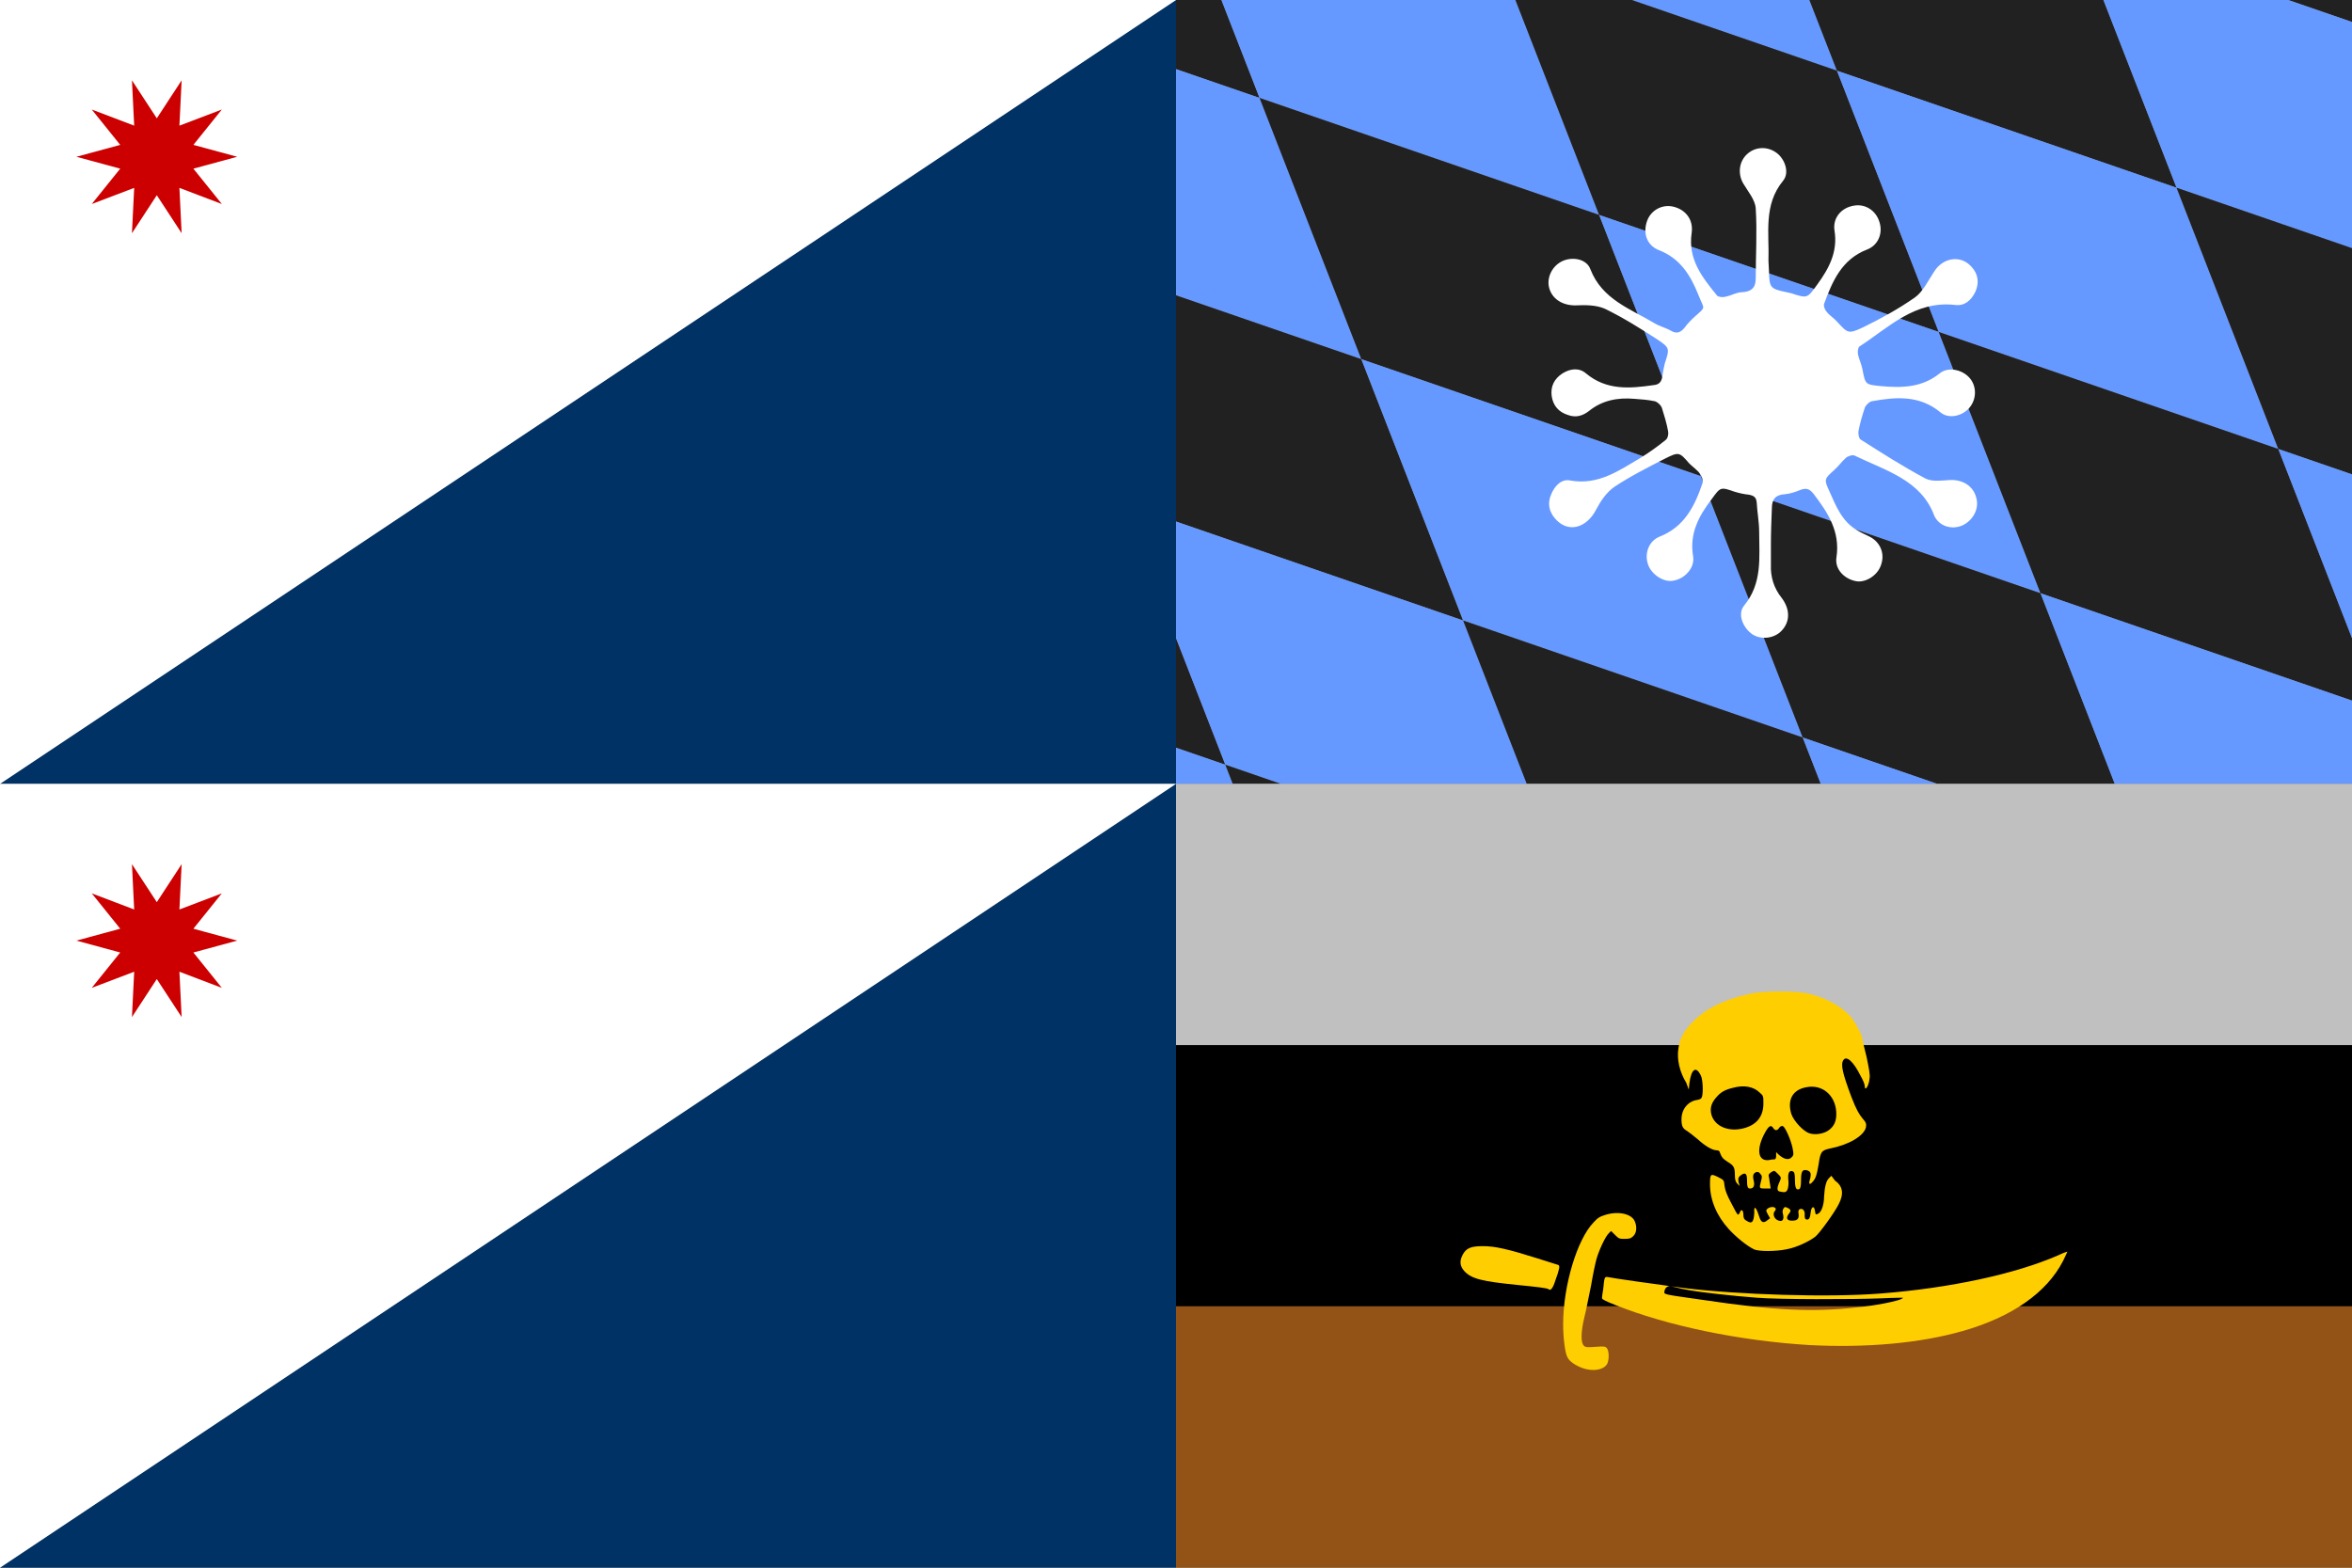 <svg id="total-flag" viewBox="0 0 300 200" preserveAspectRatio="xMidYMid meet"><rect x="0" y="0" width="300" height="200" fill="#808080" stroke="none"/><g transform="translate(0, 0)"><svg xmlns="http://www.w3.org/2000/svg" xmlns:ev="http://www.w3.org/2001/xml-events" xmlns:xlink="http://www.w3.org/1999/xlink" baseProfile="full" height="100" version="1.1" width="150" viewBox="0 0 150 100" preserveAspectRatio="xMidYMid meet"><defs><clipPath id="mask0"><rect height="100" width="150" x="0" y="0"></rect></clipPath></defs><g clip-path="url(#mask0)"><path d="M0,100 L150,0 L150,100 z" fill="#003265" stroke="none"></path><path d="M0,100 L150,0 L0,0 z" fill="#ffffff" stroke="none"></path></g><path d="M 30.255 20.0 L 24.666 21.516 L 28.296 26.028 L 22.884 23.969 L 23.169 29.753 L 20.0 24.906 L 16.831 29.753 L 17.116 23.969 L 11.704 26.028 L 15.334 21.516 L 9.745 20.0 L 15.334 18.484 L 11.704 13.972 L 17.116 16.031 L 16.831 10.247 L 20.0 15.094 L 23.169 10.247 L 22.884 16.031 L 28.296 13.972 L 24.666 18.484 z" fill="#cc0000" stroke="none"></path></svg></g><g transform="translate(0, 100)"><svg xmlns="http://www.w3.org/2000/svg" xmlns:ev="http://www.w3.org/2001/xml-events" xmlns:xlink="http://www.w3.org/1999/xlink" baseProfile="full" height="100" version="1.1" width="150" viewBox="0 0 150 100" preserveAspectRatio="xMidYMid meet"><defs><clipPath id="mask0"><rect height="100" width="150" x="0" y="0"></rect></clipPath></defs><g clip-path="url(#mask0)"><path d="M0,100 L150,0 L150,100 z" fill="#003265" stroke="none"></path><path d="M0,100 L150,0 L0,0 z" fill="#ffffff" stroke="none"></path></g><path d="M 30.255 20.0 L 24.666 21.516 L 28.296 26.028 L 22.884 23.969 L 23.169 29.753 L 20.0 24.906 L 16.831 29.753 L 17.116 23.969 L 11.704 26.028 L 15.334 21.516 L 9.745 20.0 L 15.334 18.484 L 11.704 13.972 L 17.116 16.031 L 16.831 10.247 L 20.0 15.094 L 23.169 10.247 L 22.884 16.031 L 28.296 13.972 L 24.666 18.484 z" fill="#cc0000" stroke="none"></path></svg></g><g transform="translate(150, 0)"><svg xmlns="http://www.w3.org/2000/svg" xmlns:ev="http://www.w3.org/2001/xml-events" xmlns:xlink="http://www.w3.org/1999/xlink" baseProfile="full" height="100" version="1.1" width="150" viewBox="0 0 150 100" preserveAspectRatio="xMidYMid meet"><defs><clipPath id="mask0"><rect height="100" width="150" x="0" y="0"></rect></clipPath></defs><g clip-path="url(#mask0)"><rect fill="#6699ff" height="33.333" stroke="none" transform="translate(-600 -400) skewX(21.28) skewY(21.709)" width="37.5" x="0.0" y="0.0"></rect><rect fill="#212121" height="33.333" stroke="none" transform="translate(-600 -400) skewX(21.28) skewY(21.709)" width="37.5" x="0.0" y="33.333"></rect><rect fill="#6699ff" height="33.333" stroke="none" transform="translate(-600 -400) skewX(21.28) skewY(21.709)" width="37.5" x="0.0" y="66.667"></rect><rect fill="#212121" height="33.333" stroke="none" transform="translate(-600 -400) skewX(21.28) skewY(21.709)" width="37.5" x="0.0" y="100.0"></rect><rect fill="#6699ff" height="33.333" stroke="none" transform="translate(-600 -400) skewX(21.28) skewY(21.709)" width="37.5" x="0.0" y="133.333"></rect><rect fill="#212121" height="33.333" stroke="none" transform="translate(-600 -400) skewX(21.28) skewY(21.709)" width="37.5" x="0.0" y="166.667"></rect><rect fill="#6699ff" height="33.333" stroke="none" transform="translate(-600 -400) skewX(21.28) skewY(21.709)" width="37.5" x="0.0" y="200.0"></rect><rect fill="#212121" height="33.333" stroke="none" transform="translate(-600 -400) skewX(21.28) skewY(21.709)" width="37.5" x="0.0" y="233.333"></rect><rect fill="#6699ff" height="33.333" stroke="none" transform="translate(-600 -400) skewX(21.28) skewY(21.709)" width="37.5" x="0.0" y="266.667"></rect><rect fill="#212121" height="33.333" stroke="none" transform="translate(-600 -400) skewX(21.28) skewY(21.709)" width="37.5" x="0.0" y="300.0"></rect><rect fill="#6699ff" height="33.333" stroke="none" transform="translate(-600 -400) skewX(21.28) skewY(21.709)" width="37.5" x="0.0" y="333.333"></rect><rect fill="#212121" height="33.333" stroke="none" transform="translate(-600 -400) skewX(21.28) skewY(21.709)" width="37.5" x="0.0" y="366.667"></rect><rect fill="#6699ff" height="33.333" stroke="none" transform="translate(-600 -400) skewX(21.28) skewY(21.709)" width="37.5" x="0.0" y="400.0"></rect><rect fill="#212121" height="33.333" stroke="none" transform="translate(-600 -400) skewX(21.28) skewY(21.709)" width="37.5" x="0.0" y="433.333"></rect><rect fill="#6699ff" height="33.333" stroke="none" transform="translate(-600 -400) skewX(21.28) skewY(21.709)" width="37.5" x="0.0" y="466.667"></rect><rect fill="#212121" height="33.333" stroke="none" transform="translate(-600 -400) skewX(21.28) skewY(21.709)" width="37.5" x="37.5" y="0.0"></rect><rect fill="#6699ff" height="33.333" stroke="none" transform="translate(-600 -400) skewX(21.28) skewY(21.709)" width="37.5" x="37.5" y="33.333"></rect><rect fill="#212121" height="33.333" stroke="none" transform="translate(-600 -400) skewX(21.28) skewY(21.709)" width="37.5" x="37.5" y="66.667"></rect><rect fill="#6699ff" height="33.333" stroke="none" transform="translate(-600 -400) skewX(21.28) skewY(21.709)" width="37.5" x="37.5" y="100.0"></rect><rect fill="#212121" height="33.333" stroke="none" transform="translate(-600 -400) skewX(21.28) skewY(21.709)" width="37.5" x="37.5" y="133.333"></rect><rect fill="#6699ff" height="33.333" stroke="none" transform="translate(-600 -400) skewX(21.28) skewY(21.709)" width="37.5" x="37.5" y="166.667"></rect><rect fill="#212121" height="33.333" stroke="none" transform="translate(-600 -400) skewX(21.28) skewY(21.709)" width="37.5" x="37.5" y="200.0"></rect><rect fill="#6699ff" height="33.333" stroke="none" transform="translate(-600 -400) skewX(21.28) skewY(21.709)" width="37.5" x="37.5" y="233.333"></rect><rect fill="#212121" height="33.333" stroke="none" transform="translate(-600 -400) skewX(21.28) skewY(21.709)" width="37.5" x="37.5" y="266.667"></rect><rect fill="#6699ff" height="33.333" stroke="none" transform="translate(-600 -400) skewX(21.28) skewY(21.709)" width="37.5" x="37.5" y="300.0"></rect><rect fill="#212121" height="33.333" stroke="none" transform="translate(-600 -400) skewX(21.28) skewY(21.709)" width="37.5" x="37.5" y="333.333"></rect><rect fill="#6699ff" height="33.333" stroke="none" transform="translate(-600 -400) skewX(21.28) skewY(21.709)" width="37.5" x="37.5" y="366.667"></rect><rect fill="#212121" height="33.333" stroke="none" transform="translate(-600 -400) skewX(21.28) skewY(21.709)" width="37.5" x="37.5" y="400.0"></rect><rect fill="#6699ff" height="33.333" stroke="none" transform="translate(-600 -400) skewX(21.28) skewY(21.709)" width="37.5" x="37.5" y="433.333"></rect><rect fill="#212121" height="33.333" stroke="none" transform="translate(-600 -400) skewX(21.28) skewY(21.709)" width="37.5" x="37.5" y="466.667"></rect><rect fill="#6699ff" height="33.333" stroke="none" transform="translate(-600 -400) skewX(21.28) skewY(21.709)" width="37.5" x="75.0" y="0.0"></rect><rect fill="#212121" height="33.333" stroke="none" transform="translate(-600 -400) skewX(21.28) skewY(21.709)" width="37.5" x="75.0" y="33.333"></rect><rect fill="#6699ff" height="33.333" stroke="none" transform="translate(-600 -400) skewX(21.28) skewY(21.709)" width="37.5" x="75.0" y="66.667"></rect><rect fill="#212121" height="33.333" stroke="none" transform="translate(-600 -400) skewX(21.28) skewY(21.709)" width="37.5" x="75.0" y="100.0"></rect><rect fill="#6699ff" height="33.333" stroke="none" transform="translate(-600 -400) skewX(21.28) skewY(21.709)" width="37.5" x="75.0" y="133.333"></rect><rect fill="#212121" height="33.333" stroke="none" transform="translate(-600 -400) skewX(21.28) skewY(21.709)" width="37.5" x="75.0" y="166.667"></rect><rect fill="#6699ff" height="33.333" stroke="none" transform="translate(-600 -400) skewX(21.28) skewY(21.709)" width="37.5" x="75.0" y="200.0"></rect><rect fill="#212121" height="33.333" stroke="none" transform="translate(-600 -400) skewX(21.28) skewY(21.709)" width="37.5" x="75.0" y="233.333"></rect><rect fill="#6699ff" height="33.333" stroke="none" transform="translate(-600 -400) skewX(21.28) skewY(21.709)" width="37.5" x="75.0" y="266.667"></rect><rect fill="#212121" height="33.333" stroke="none" transform="translate(-600 -400) skewX(21.28) skewY(21.709)" width="37.5" x="75.0" y="300.0"></rect><rect fill="#6699ff" height="33.333" stroke="none" transform="translate(-600 -400) skewX(21.28) skewY(21.709)" width="37.5" x="75.0" y="333.333"></rect><rect fill="#212121" height="33.333" stroke="none" transform="translate(-600 -400) skewX(21.28) skewY(21.709)" width="37.5" x="75.0" y="366.667"></rect><rect fill="#6699ff" height="33.333" stroke="none" transform="translate(-600 -400) skewX(21.28) skewY(21.709)" width="37.5" x="75.0" y="400.0"></rect><rect fill="#212121" height="33.333" stroke="none" transform="translate(-600 -400) skewX(21.28) skewY(21.709)" width="37.5" x="75.0" y="433.333"></rect><rect fill="#6699ff" height="33.333" stroke="none" transform="translate(-600 -400) skewX(21.28) skewY(21.709)" width="37.5" x="75.0" y="466.667"></rect><rect fill="#212121" height="33.333" stroke="none" transform="translate(-600 -400) skewX(21.28) skewY(21.709)" width="37.5" x="112.5" y="0.0"></rect><rect fill="#6699ff" height="33.333" stroke="none" transform="translate(-600 -400) skewX(21.28) skewY(21.709)" width="37.5" x="112.5" y="33.333"></rect><rect fill="#212121" height="33.333" stroke="none" transform="translate(-600 -400) skewX(21.28) skewY(21.709)" width="37.5" x="112.5" y="66.667"></rect><rect fill="#6699ff" height="33.333" stroke="none" transform="translate(-600 -400) skewX(21.28) skewY(21.709)" width="37.5" x="112.5" y="100.0"></rect><rect fill="#212121" height="33.333" stroke="none" transform="translate(-600 -400) skewX(21.28) skewY(21.709)" width="37.5" x="112.5" y="133.333"></rect><rect fill="#6699ff" height="33.333" stroke="none" transform="translate(-600 -400) skewX(21.28) skewY(21.709)" width="37.5" x="112.5" y="166.667"></rect><rect fill="#212121" height="33.333" stroke="none" transform="translate(-600 -400) skewX(21.28) skewY(21.709)" width="37.5" x="112.5" y="200.0"></rect><rect fill="#6699ff" height="33.333" stroke="none" transform="translate(-600 -400) skewX(21.28) skewY(21.709)" width="37.5" x="112.5" y="233.333"></rect><rect fill="#212121" height="33.333" stroke="none" transform="translate(-600 -400) skewX(21.28) skewY(21.709)" width="37.5" x="112.5" y="266.667"></rect><rect fill="#6699ff" height="33.333" stroke="none" transform="translate(-600 -400) skewX(21.28) skewY(21.709)" width="37.5" x="112.5" y="300.0"></rect><rect fill="#212121" height="33.333" stroke="none" transform="translate(-600 -400) skewX(21.28) skewY(21.709)" width="37.5" x="112.5" y="333.333"></rect><rect fill="#6699ff" height="33.333" stroke="none" transform="translate(-600 -400) skewX(21.28) skewY(21.709)" width="37.5" x="112.5" y="366.667"></rect><rect fill="#212121" height="33.333" stroke="none" transform="translate(-600 -400) skewX(21.28) skewY(21.709)" width="37.5" x="112.5" y="400.0"></rect><rect fill="#6699ff" height="33.333" stroke="none" transform="translate(-600 -400) skewX(21.28) skewY(21.709)" width="37.5" x="112.5" y="433.333"></rect><rect fill="#212121" height="33.333" stroke="none" transform="translate(-600 -400) skewX(21.28) skewY(21.709)" width="37.5" x="112.5" y="466.667"></rect><rect fill="#6699ff" height="33.333" stroke="none" transform="translate(-600 -400) skewX(21.28) skewY(21.709)" width="37.5" x="150.0" y="0.0"></rect><rect fill="#212121" height="33.333" stroke="none" transform="translate(-600 -400) skewX(21.28) skewY(21.709)" width="37.5" x="150.0" y="33.333"></rect><rect fill="#6699ff" height="33.333" stroke="none" transform="translate(-600 -400) skewX(21.28) skewY(21.709)" width="37.5" x="150.0" y="66.667"></rect><rect fill="#212121" height="33.333" stroke="none" transform="translate(-600 -400) skewX(21.28) skewY(21.709)" width="37.5" x="150.0" y="100.0"></rect><rect fill="#6699ff" height="33.333" stroke="none" transform="translate(-600 -400) skewX(21.28) skewY(21.709)" width="37.5" x="150.0" y="133.333"></rect><rect fill="#212121" height="33.333" stroke="none" transform="translate(-600 -400) skewX(21.28) skewY(21.709)" width="37.5" x="150.0" y="166.667"></rect><rect fill="#6699ff" height="33.333" stroke="none" transform="translate(-600 -400) skewX(21.28) skewY(21.709)" width="37.5" x="150.0" y="200.0"></rect><rect fill="#212121" height="33.333" stroke="none" transform="translate(-600 -400) skewX(21.28) skewY(21.709)" width="37.5" x="150.0" y="233.333"></rect><rect fill="#6699ff" height="33.333" stroke="none" transform="translate(-600 -400) skewX(21.28) skewY(21.709)" width="37.5" x="150.0" y="266.667"></rect><rect fill="#212121" height="33.333" stroke="none" transform="translate(-600 -400) skewX(21.28) skewY(21.709)" width="37.5" x="150.0" y="300.0"></rect><rect fill="#6699ff" height="33.333" stroke="none" transform="translate(-600 -400) skewX(21.28) skewY(21.709)" width="37.5" x="150.0" y="333.333"></rect><rect fill="#212121" height="33.333" stroke="none" transform="translate(-600 -400) skewX(21.28) skewY(21.709)" width="37.5" x="150.0" y="366.667"></rect><rect fill="#6699ff" height="33.333" stroke="none" transform="translate(-600 -400) skewX(21.28) skewY(21.709)" width="37.5" x="150.0" y="400.0"></rect><rect fill="#212121" height="33.333" stroke="none" transform="translate(-600 -400) skewX(21.28) skewY(21.709)" width="37.5" x="150.0" y="433.333"></rect><rect fill="#6699ff" height="33.333" stroke="none" transform="translate(-600 -400) skewX(21.28) skewY(21.709)" width="37.5" x="150.0" y="466.667"></rect><rect fill="#212121" height="33.333" stroke="none" transform="translate(-600 -400) skewX(21.28) skewY(21.709)" width="37.5" x="187.5" y="0.0"></rect><rect fill="#6699ff" height="33.333" stroke="none" transform="translate(-600 -400) skewX(21.28) skewY(21.709)" width="37.5" x="187.5" y="33.333"></rect><rect fill="#212121" height="33.333" stroke="none" transform="translate(-600 -400) skewX(21.28) skewY(21.709)" width="37.5" x="187.5" y="66.667"></rect><rect fill="#6699ff" height="33.333" stroke="none" transform="translate(-600 -400) skewX(21.28) skewY(21.709)" width="37.5" x="187.5" y="100.0"></rect><rect fill="#212121" height="33.333" stroke="none" transform="translate(-600 -400) skewX(21.28) skewY(21.709)" width="37.5" x="187.5" y="133.333"></rect><rect fill="#6699ff" height="33.333" stroke="none" transform="translate(-600 -400) skewX(21.28) skewY(21.709)" width="37.5" x="187.5" y="166.667"></rect><rect fill="#212121" height="33.333" stroke="none" transform="translate(-600 -400) skewX(21.28) skewY(21.709)" width="37.5" x="187.5" y="200.0"></rect><rect fill="#6699ff" height="33.333" stroke="none" transform="translate(-600 -400) skewX(21.28) skewY(21.709)" width="37.5" x="187.5" y="233.333"></rect><rect fill="#212121" height="33.333" stroke="none" transform="translate(-600 -400) skewX(21.28) skewY(21.709)" width="37.5" x="187.5" y="266.667"></rect><rect fill="#6699ff" height="33.333" stroke="none" transform="translate(-600 -400) skewX(21.28) skewY(21.709)" width="37.5" x="187.5" y="300.0"></rect><rect fill="#212121" height="33.333" stroke="none" transform="translate(-600 -400) skewX(21.28) skewY(21.709)" width="37.5" x="187.5" y="333.333"></rect><rect fill="#6699ff" height="33.333" stroke="none" transform="translate(-600 -400) skewX(21.28) skewY(21.709)" width="37.5" x="187.5" y="366.667"></rect><rect fill="#212121" height="33.333" stroke="none" transform="translate(-600 -400) skewX(21.28) skewY(21.709)" width="37.5" x="187.5" y="400.0"></rect><rect fill="#6699ff" height="33.333" stroke="none" transform="translate(-600 -400) skewX(21.28) skewY(21.709)" width="37.5" x="187.5" y="433.333"></rect><rect fill="#212121" height="33.333" stroke="none" transform="translate(-600 -400) skewX(21.28) skewY(21.709)" width="37.5" x="187.5" y="466.667"></rect><rect fill="#6699ff" height="33.333" stroke="none" transform="translate(-600 -400) skewX(21.28) skewY(21.709)" width="37.5" x="225.0" y="0.0"></rect><rect fill="#212121" height="33.333" stroke="none" transform="translate(-600 -400) skewX(21.28) skewY(21.709)" width="37.5" x="225.0" y="33.333"></rect><rect fill="#6699ff" height="33.333" stroke="none" transform="translate(-600 -400) skewX(21.28) skewY(21.709)" width="37.5" x="225.0" y="66.667"></rect><rect fill="#212121" height="33.333" stroke="none" transform="translate(-600 -400) skewX(21.28) skewY(21.709)" width="37.5" x="225.0" y="100.0"></rect><rect fill="#6699ff" height="33.333" stroke="none" transform="translate(-600 -400) skewX(21.28) skewY(21.709)" width="37.5" x="225.0" y="133.333"></rect><rect fill="#212121" height="33.333" stroke="none" transform="translate(-600 -400) skewX(21.28) skewY(21.709)" width="37.5" x="225.0" y="166.667"></rect><rect fill="#6699ff" height="33.333" stroke="none" transform="translate(-600 -400) skewX(21.28) skewY(21.709)" width="37.5" x="225.0" y="200.0"></rect><rect fill="#212121" height="33.333" stroke="none" transform="translate(-600 -400) skewX(21.28) skewY(21.709)" width="37.5" x="225.0" y="233.333"></rect><rect fill="#6699ff" height="33.333" stroke="none" transform="translate(-600 -400) skewX(21.28) skewY(21.709)" width="37.5" x="225.0" y="266.667"></rect><rect fill="#212121" height="33.333" stroke="none" transform="translate(-600 -400) skewX(21.28) skewY(21.709)" width="37.5" x="225.0" y="300.0"></rect><rect fill="#6699ff" height="33.333" stroke="none" transform="translate(-600 -400) skewX(21.28) skewY(21.709)" width="37.5" x="225.0" y="333.333"></rect><rect fill="#212121" height="33.333" stroke="none" transform="translate(-600 -400) skewX(21.28) skewY(21.709)" width="37.5" x="225.0" y="366.667"></rect><rect fill="#6699ff" height="33.333" stroke="none" transform="translate(-600 -400) skewX(21.28) skewY(21.709)" width="37.5" x="225.0" y="400.0"></rect><rect fill="#212121" height="33.333" stroke="none" transform="translate(-600 -400) skewX(21.28) skewY(21.709)" width="37.5" x="225.0" y="433.333"></rect><rect fill="#6699ff" height="33.333" stroke="none" transform="translate(-600 -400) skewX(21.28) skewY(21.709)" width="37.5" x="225.0" y="466.667"></rect><rect fill="#212121" height="33.333" stroke="none" transform="translate(-600 -400) skewX(21.28) skewY(21.709)" width="37.5" x="262.5" y="0.0"></rect><rect fill="#6699ff" height="33.333" stroke="none" transform="translate(-600 -400) skewX(21.28) skewY(21.709)" width="37.5" x="262.5" y="33.333"></rect><rect fill="#212121" height="33.333" stroke="none" transform="translate(-600 -400) skewX(21.28) skewY(21.709)" width="37.5" x="262.5" y="66.667"></rect><rect fill="#6699ff" height="33.333" stroke="none" transform="translate(-600 -400) skewX(21.28) skewY(21.709)" width="37.5" x="262.5" y="100.0"></rect><rect fill="#212121" height="33.333" stroke="none" transform="translate(-600 -400) skewX(21.28) skewY(21.709)" width="37.5" x="262.5" y="133.333"></rect><rect fill="#6699ff" height="33.333" stroke="none" transform="translate(-600 -400) skewX(21.28) skewY(21.709)" width="37.5" x="262.5" y="166.667"></rect><rect fill="#212121" height="33.333" stroke="none" transform="translate(-600 -400) skewX(21.28) skewY(21.709)" width="37.5" x="262.5" y="200.0"></rect><rect fill="#6699ff" height="33.333" stroke="none" transform="translate(-600 -400) skewX(21.28) skewY(21.709)" width="37.5" x="262.5" y="233.333"></rect><rect fill="#212121" height="33.333" stroke="none" transform="translate(-600 -400) skewX(21.28) skewY(21.709)" width="37.5" x="262.5" y="266.667"></rect><rect fill="#6699ff" height="33.333" stroke="none" transform="translate(-600 -400) skewX(21.28) skewY(21.709)" width="37.5" x="262.5" y="300.0"></rect><rect fill="#212121" height="33.333" stroke="none" transform="translate(-600 -400) skewX(21.28) skewY(21.709)" width="37.5" x="262.5" y="333.333"></rect><rect fill="#6699ff" height="33.333" stroke="none" transform="translate(-600 -400) skewX(21.28) skewY(21.709)" width="37.5" x="262.5" y="366.667"></rect><rect fill="#212121" height="33.333" stroke="none" transform="translate(-600 -400) skewX(21.28) skewY(21.709)" width="37.5" x="262.5" y="400.0"></rect><rect fill="#6699ff" height="33.333" stroke="none" transform="translate(-600 -400) skewX(21.28) skewY(21.709)" width="37.5" x="262.5" y="433.333"></rect><rect fill="#212121" height="33.333" stroke="none" transform="translate(-600 -400) skewX(21.28) skewY(21.709)" width="37.5" x="262.5" y="466.667"></rect><rect fill="#6699ff" height="33.333" stroke="none" transform="translate(-600 -400) skewX(21.28) skewY(21.709)" width="37.5" x="300.0" y="0.0"></rect><rect fill="#212121" height="33.333" stroke="none" transform="translate(-600 -400) skewX(21.28) skewY(21.709)" width="37.5" x="300.0" y="33.333"></rect><rect fill="#6699ff" height="33.333" stroke="none" transform="translate(-600 -400) skewX(21.28) skewY(21.709)" width="37.5" x="300.0" y="66.667"></rect><rect fill="#212121" height="33.333" stroke="none" transform="translate(-600 -400) skewX(21.28) skewY(21.709)" width="37.5" x="300.0" y="100.0"></rect><rect fill="#6699ff" height="33.333" stroke="none" transform="translate(-600 -400) skewX(21.28) skewY(21.709)" width="37.5" x="300.0" y="133.333"></rect><rect fill="#212121" height="33.333" stroke="none" transform="translate(-600 -400) skewX(21.28) skewY(21.709)" width="37.5" x="300.0" y="166.667"></rect><rect fill="#6699ff" height="33.333" stroke="none" transform="translate(-600 -400) skewX(21.28) skewY(21.709)" width="37.5" x="300.0" y="200.0"></rect><rect fill="#212121" height="33.333" stroke="none" transform="translate(-600 -400) skewX(21.28) skewY(21.709)" width="37.5" x="300.0" y="233.333"></rect><rect fill="#6699ff" height="33.333" stroke="none" transform="translate(-600 -400) skewX(21.28) skewY(21.709)" width="37.5" x="300.0" y="266.667"></rect><rect fill="#212121" height="33.333" stroke="none" transform="translate(-600 -400) skewX(21.28) skewY(21.709)" width="37.5" x="300.0" y="300.0"></rect><rect fill="#6699ff" height="33.333" stroke="none" transform="translate(-600 -400) skewX(21.28) skewY(21.709)" width="37.5" x="300.0" y="333.333"></rect><rect fill="#212121" height="33.333" stroke="none" transform="translate(-600 -400) skewX(21.28) skewY(21.709)" width="37.5" x="300.0" y="366.667"></rect><rect fill="#6699ff" height="33.333" stroke="none" transform="translate(-600 -400) skewX(21.28) skewY(21.709)" width="37.5" x="300.0" y="400.0"></rect><rect fill="#212121" height="33.333" stroke="none" transform="translate(-600 -400) skewX(21.28) skewY(21.709)" width="37.5" x="300.0" y="433.333"></rect><rect fill="#6699ff" height="33.333" stroke="none" transform="translate(-600 -400) skewX(21.28) skewY(21.709)" width="37.5" x="300.0" y="466.667"></rect><rect fill="#212121" height="33.333" stroke="none" transform="translate(-600 -400) skewX(21.28) skewY(21.709)" width="37.5" x="337.5" y="0.0"></rect><rect fill="#6699ff" height="33.333" stroke="none" transform="translate(-600 -400) skewX(21.28) skewY(21.709)" width="37.5" x="337.5" y="33.333"></rect><rect fill="#212121" height="33.333" stroke="none" transform="translate(-600 -400) skewX(21.28) skewY(21.709)" width="37.5" x="337.5" y="66.667"></rect><rect fill="#6699ff" height="33.333" stroke="none" transform="translate(-600 -400) skewX(21.28) skewY(21.709)" width="37.5" x="337.5" y="100.0"></rect><rect fill="#212121" height="33.333" stroke="none" transform="translate(-600 -400) skewX(21.28) skewY(21.709)" width="37.5" x="337.5" y="133.333"></rect><rect fill="#6699ff" height="33.333" stroke="none" transform="translate(-600 -400) skewX(21.28) skewY(21.709)" width="37.5" x="337.5" y="166.667"></rect><rect fill="#212121" height="33.333" stroke="none" transform="translate(-600 -400) skewX(21.28) skewY(21.709)" width="37.5" x="337.5" y="200.0"></rect><rect fill="#6699ff" height="33.333" stroke="none" transform="translate(-600 -400) skewX(21.28) skewY(21.709)" width="37.5" x="337.5" y="233.333"></rect><rect fill="#212121" height="33.333" stroke="none" transform="translate(-600 -400) skewX(21.28) skewY(21.709)" width="37.5" x="337.5" y="266.667"></rect><rect fill="#6699ff" height="33.333" stroke="none" transform="translate(-600 -400) skewX(21.28) skewY(21.709)" width="37.5" x="337.5" y="300.0"></rect><rect fill="#212121" height="33.333" stroke="none" transform="translate(-600 -400) skewX(21.28) skewY(21.709)" width="37.5" x="337.5" y="333.333"></rect><rect fill="#6699ff" height="33.333" stroke="none" transform="translate(-600 -400) skewX(21.28) skewY(21.709)" width="37.5" x="337.5" y="366.667"></rect><rect fill="#212121" height="33.333" stroke="none" transform="translate(-600 -400) skewX(21.28) skewY(21.709)" width="37.5" x="337.5" y="400.0"></rect><rect fill="#6699ff" height="33.333" stroke="none" transform="translate(-600 -400) skewX(21.28) skewY(21.709)" width="37.5" x="337.5" y="433.333"></rect><rect fill="#212121" height="33.333" stroke="none" transform="translate(-600 -400) skewX(21.28) skewY(21.709)" width="37.5" x="337.5" y="466.667"></rect><rect fill="#6699ff" height="33.333" stroke="none" transform="translate(-600 -400) skewX(21.28) skewY(21.709)" width="37.5" x="375.0" y="0.0"></rect><rect fill="#212121" height="33.333" stroke="none" transform="translate(-600 -400) skewX(21.28) skewY(21.709)" width="37.5" x="375.0" y="33.333"></rect><rect fill="#6699ff" height="33.333" stroke="none" transform="translate(-600 -400) skewX(21.28) skewY(21.709)" width="37.5" x="375.0" y="66.667"></rect><rect fill="#212121" height="33.333" stroke="none" transform="translate(-600 -400) skewX(21.28) skewY(21.709)" width="37.5" x="375.0" y="100.0"></rect><rect fill="#6699ff" height="33.333" stroke="none" transform="translate(-600 -400) skewX(21.28) skewY(21.709)" width="37.5" x="375.0" y="133.333"></rect><rect fill="#212121" height="33.333" stroke="none" transform="translate(-600 -400) skewX(21.28) skewY(21.709)" width="37.5" x="375.0" y="166.667"></rect><rect fill="#6699ff" height="33.333" stroke="none" transform="translate(-600 -400) skewX(21.28) skewY(21.709)" width="37.5" x="375.0" y="200.0"></rect><rect fill="#212121" height="33.333" stroke="none" transform="translate(-600 -400) skewX(21.28) skewY(21.709)" width="37.5" x="375.0" y="233.333"></rect><rect fill="#6699ff" height="33.333" stroke="none" transform="translate(-600 -400) skewX(21.28) skewY(21.709)" width="37.5" x="375.0" y="266.667"></rect><rect fill="#212121" height="33.333" stroke="none" transform="translate(-600 -400) skewX(21.28) skewY(21.709)" width="37.5" x="375.0" y="300.0"></rect><rect fill="#6699ff" height="33.333" stroke="none" transform="translate(-600 -400) skewX(21.28) skewY(21.709)" width="37.5" x="375.0" y="333.333"></rect><rect fill="#212121" height="33.333" stroke="none" transform="translate(-600 -400) skewX(21.28) skewY(21.709)" width="37.5" x="375.0" y="366.667"></rect><rect fill="#6699ff" height="33.333" stroke="none" transform="translate(-600 -400) skewX(21.28) skewY(21.709)" width="37.5" x="375.0" y="400.0"></rect><rect fill="#212121" height="33.333" stroke="none" transform="translate(-600 -400) skewX(21.28) skewY(21.709)" width="37.5" x="375.0" y="433.333"></rect><rect fill="#6699ff" height="33.333" stroke="none" transform="translate(-600 -400) skewX(21.28) skewY(21.709)" width="37.5" x="375.0" y="466.667"></rect><rect fill="#212121" height="33.333" stroke="none" transform="translate(-600 -400) skewX(21.28) skewY(21.709)" width="37.5" x="412.5" y="0.0"></rect><rect fill="#6699ff" height="33.333" stroke="none" transform="translate(-600 -400) skewX(21.28) skewY(21.709)" width="37.5" x="412.5" y="33.333"></rect><rect fill="#212121" height="33.333" stroke="none" transform="translate(-600 -400) skewX(21.28) skewY(21.709)" width="37.5" x="412.5" y="66.667"></rect><rect fill="#6699ff" height="33.333" stroke="none" transform="translate(-600 -400) skewX(21.28) skewY(21.709)" width="37.5" x="412.5" y="100.0"></rect><rect fill="#212121" height="33.333" stroke="none" transform="translate(-600 -400) skewX(21.28) skewY(21.709)" width="37.5" x="412.5" y="133.333"></rect><rect fill="#6699ff" height="33.333" stroke="none" transform="translate(-600 -400) skewX(21.28) skewY(21.709)" width="37.5" x="412.5" y="166.667"></rect><rect fill="#212121" height="33.333" stroke="none" transform="translate(-600 -400) skewX(21.28) skewY(21.709)" width="37.5" x="412.5" y="200.0"></rect><rect fill="#6699ff" height="33.333" stroke="none" transform="translate(-600 -400) skewX(21.28) skewY(21.709)" width="37.5" x="412.5" y="233.333"></rect><rect fill="#212121" height="33.333" stroke="none" transform="translate(-600 -400) skewX(21.28) skewY(21.709)" width="37.5" x="412.5" y="266.667"></rect><rect fill="#6699ff" height="33.333" stroke="none" transform="translate(-600 -400) skewX(21.28) skewY(21.709)" width="37.5" x="412.5" y="300.0"></rect><rect fill="#212121" height="33.333" stroke="none" transform="translate(-600 -400) skewX(21.28) skewY(21.709)" width="37.5" x="412.5" y="333.333"></rect><rect fill="#6699ff" height="33.333" stroke="none" transform="translate(-600 -400) skewX(21.28) skewY(21.709)" width="37.5" x="412.5" y="366.667"></rect><rect fill="#212121" height="33.333" stroke="none" transform="translate(-600 -400) skewX(21.28) skewY(21.709)" width="37.5" x="412.5" y="400.0"></rect><rect fill="#6699ff" height="33.333" stroke="none" transform="translate(-600 -400) skewX(21.28) skewY(21.709)" width="37.5" x="412.5" y="433.333"></rect><rect fill="#212121" height="33.333" stroke="none" transform="translate(-600 -400) skewX(21.28) skewY(21.709)" width="37.5" x="412.5" y="466.667"></rect><rect fill="#6699ff" height="33.333" stroke="none" transform="translate(-600 -400) skewX(21.28) skewY(21.709)" width="37.5" x="450.0" y="0.0"></rect><rect fill="#212121" height="33.333" stroke="none" transform="translate(-600 -400) skewX(21.28) skewY(21.709)" width="37.5" x="450.0" y="33.333"></rect><rect fill="#6699ff" height="33.333" stroke="none" transform="translate(-600 -400) skewX(21.28) skewY(21.709)" width="37.5" x="450.0" y="66.667"></rect><rect fill="#212121" height="33.333" stroke="none" transform="translate(-600 -400) skewX(21.28) skewY(21.709)" width="37.5" x="450.0" y="100.0"></rect><rect fill="#6699ff" height="33.333" stroke="none" transform="translate(-600 -400) skewX(21.28) skewY(21.709)" width="37.5" x="450.0" y="133.333"></rect><rect fill="#212121" height="33.333" stroke="none" transform="translate(-600 -400) skewX(21.28) skewY(21.709)" width="37.5" x="450.0" y="166.667"></rect><rect fill="#6699ff" height="33.333" stroke="none" transform="translate(-600 -400) skewX(21.28) skewY(21.709)" width="37.5" x="450.0" y="200.0"></rect><rect fill="#212121" height="33.333" stroke="none" transform="translate(-600 -400) skewX(21.28) skewY(21.709)" width="37.5" x="450.0" y="233.333"></rect><rect fill="#6699ff" height="33.333" stroke="none" transform="translate(-600 -400) skewX(21.28) skewY(21.709)" width="37.5" x="450.0" y="266.667"></rect><rect fill="#212121" height="33.333" stroke="none" transform="translate(-600 -400) skewX(21.28) skewY(21.709)" width="37.5" x="450.0" y="300.0"></rect><rect fill="#6699ff" height="33.333" stroke="none" transform="translate(-600 -400) skewX(21.28) skewY(21.709)" width="37.5" x="450.0" y="333.333"></rect><rect fill="#212121" height="33.333" stroke="none" transform="translate(-600 -400) skewX(21.28) skewY(21.709)" width="37.5" x="450.0" y="366.667"></rect><rect fill="#6699ff" height="33.333" stroke="none" transform="translate(-600 -400) skewX(21.28) skewY(21.709)" width="37.5" x="450.0" y="400.0"></rect><rect fill="#212121" height="33.333" stroke="none" transform="translate(-600 -400) skewX(21.28) skewY(21.709)" width="37.5" x="450.0" y="433.333"></rect><rect fill="#6699ff" height="33.333" stroke="none" transform="translate(-600 -400) skewX(21.28) skewY(21.709)" width="37.5" x="450.0" y="466.667"></rect><rect fill="#212121" height="33.333" stroke="none" transform="translate(-600 -400) skewX(21.28) skewY(21.709)" width="37.5" x="487.5" y="0.0"></rect><rect fill="#6699ff" height="33.333" stroke="none" transform="translate(-600 -400) skewX(21.28) skewY(21.709)" width="37.5" x="487.5" y="33.333"></rect><rect fill="#212121" height="33.333" stroke="none" transform="translate(-600 -400) skewX(21.28) skewY(21.709)" width="37.5" x="487.5" y="66.667"></rect><rect fill="#6699ff" height="33.333" stroke="none" transform="translate(-600 -400) skewX(21.28) skewY(21.709)" width="37.5" x="487.5" y="100.0"></rect><rect fill="#212121" height="33.333" stroke="none" transform="translate(-600 -400) skewX(21.28) skewY(21.709)" width="37.5" x="487.5" y="133.333"></rect><rect fill="#6699ff" height="33.333" stroke="none" transform="translate(-600 -400) skewX(21.28) skewY(21.709)" width="37.5" x="487.5" y="166.667"></rect><rect fill="#212121" height="33.333" stroke="none" transform="translate(-600 -400) skewX(21.28) skewY(21.709)" width="37.5" x="487.5" y="200.0"></rect><rect fill="#6699ff" height="33.333" stroke="none" transform="translate(-600 -400) skewX(21.28) skewY(21.709)" width="37.5" x="487.5" y="233.333"></rect><rect fill="#212121" height="33.333" stroke="none" transform="translate(-600 -400) skewX(21.28) skewY(21.709)" width="37.5" x="487.5" y="266.667"></rect><rect fill="#6699ff" height="33.333" stroke="none" transform="translate(-600 -400) skewX(21.28) skewY(21.709)" width="37.5" x="487.5" y="300.0"></rect><rect fill="#212121" height="33.333" stroke="none" transform="translate(-600 -400) skewX(21.28) skewY(21.709)" width="37.5" x="487.5" y="333.333"></rect><rect fill="#6699ff" height="33.333" stroke="none" transform="translate(-600 -400) skewX(21.28) skewY(21.709)" width="37.5" x="487.5" y="366.667"></rect><rect fill="#212121" height="33.333" stroke="none" transform="translate(-600 -400) skewX(21.28) skewY(21.709)" width="37.5" x="487.5" y="400.0"></rect><rect fill="#6699ff" height="33.333" stroke="none" transform="translate(-600 -400) skewX(21.28) skewY(21.709)" width="37.5" x="487.5" y="433.333"></rect><rect fill="#212121" height="33.333" stroke="none" transform="translate(-600 -400) skewX(21.28) skewY(21.709)" width="37.5" x="487.5" y="466.667"></rect><rect fill="#6699ff" height="33.333" stroke="none" transform="translate(-600 -400) skewX(21.28) skewY(21.709)" width="37.5" x="525.0" y="0.0"></rect><rect fill="#212121" height="33.333" stroke="none" transform="translate(-600 -400) skewX(21.28) skewY(21.709)" width="37.5" x="525.0" y="33.333"></rect><rect fill="#6699ff" height="33.333" stroke="none" transform="translate(-600 -400) skewX(21.28) skewY(21.709)" width="37.5" x="525.0" y="66.667"></rect><rect fill="#212121" height="33.333" stroke="none" transform="translate(-600 -400) skewX(21.28) skewY(21.709)" width="37.5" x="525.0" y="100.0"></rect><rect fill="#6699ff" height="33.333" stroke="none" transform="translate(-600 -400) skewX(21.28) skewY(21.709)" width="37.5" x="525.0" y="133.333"></rect><rect fill="#212121" height="33.333" stroke="none" transform="translate(-600 -400) skewX(21.28) skewY(21.709)" width="37.5" x="525.0" y="166.667"></rect><rect fill="#6699ff" height="33.333" stroke="none" transform="translate(-600 -400) skewX(21.28) skewY(21.709)" width="37.5" x="525.0" y="200.0"></rect><rect fill="#212121" height="33.333" stroke="none" transform="translate(-600 -400) skewX(21.28) skewY(21.709)" width="37.5" x="525.0" y="233.333"></rect><rect fill="#6699ff" height="33.333" stroke="none" transform="translate(-600 -400) skewX(21.28) skewY(21.709)" width="37.5" x="525.0" y="266.667"></rect><rect fill="#212121" height="33.333" stroke="none" transform="translate(-600 -400) skewX(21.28) skewY(21.709)" width="37.5" x="525.0" y="300.0"></rect><rect fill="#6699ff" height="33.333" stroke="none" transform="translate(-600 -400) skewX(21.28) skewY(21.709)" width="37.5" x="525.0" y="333.333"></rect><rect fill="#212121" height="33.333" stroke="none" transform="translate(-600 -400) skewX(21.28) skewY(21.709)" width="37.5" x="525.0" y="366.667"></rect><rect fill="#6699ff" height="33.333" stroke="none" transform="translate(-600 -400) skewX(21.28) skewY(21.709)" width="37.5" x="525.0" y="400.0"></rect><rect fill="#212121" height="33.333" stroke="none" transform="translate(-600 -400) skewX(21.28) skewY(21.709)" width="37.5" x="525.0" y="433.333"></rect><rect fill="#6699ff" height="33.333" stroke="none" transform="translate(-600 -400) skewX(21.28) skewY(21.709)" width="37.5" x="525.0" y="466.667"></rect><rect fill="#212121" height="33.333" stroke="none" transform="translate(-600 -400) skewX(21.28) skewY(21.709)" width="37.5" x="562.5" y="0.0"></rect><rect fill="#6699ff" height="33.333" stroke="none" transform="translate(-600 -400) skewX(21.28) skewY(21.709)" width="37.5" x="562.5" y="33.333"></rect><rect fill="#212121" height="33.333" stroke="none" transform="translate(-600 -400) skewX(21.28) skewY(21.709)" width="37.5" x="562.5" y="66.667"></rect><rect fill="#6699ff" height="33.333" stroke="none" transform="translate(-600 -400) skewX(21.28) skewY(21.709)" width="37.5" x="562.5" y="100.0"></rect><rect fill="#212121" height="33.333" stroke="none" transform="translate(-600 -400) skewX(21.28) skewY(21.709)" width="37.5" x="562.5" y="133.333"></rect><rect fill="#6699ff" height="33.333" stroke="none" transform="translate(-600 -400) skewX(21.28) skewY(21.709)" width="37.5" x="562.5" y="166.667"></rect><rect fill="#212121" height="33.333" stroke="none" transform="translate(-600 -400) skewX(21.28) skewY(21.709)" width="37.5" x="562.5" y="200.0"></rect><rect fill="#6699ff" height="33.333" stroke="none" transform="translate(-600 -400) skewX(21.28) skewY(21.709)" width="37.5" x="562.5" y="233.333"></rect><rect fill="#212121" height="33.333" stroke="none" transform="translate(-600 -400) skewX(21.28) skewY(21.709)" width="37.5" x="562.5" y="266.667"></rect><rect fill="#6699ff" height="33.333" stroke="none" transform="translate(-600 -400) skewX(21.28) skewY(21.709)" width="37.5" x="562.5" y="300.0"></rect><rect fill="#212121" height="33.333" stroke="none" transform="translate(-600 -400) skewX(21.28) skewY(21.709)" width="37.5" x="562.5" y="333.333"></rect><rect fill="#6699ff" height="33.333" stroke="none" transform="translate(-600 -400) skewX(21.28) skewY(21.709)" width="37.5" x="562.5" y="366.667"></rect><rect fill="#212121" height="33.333" stroke="none" transform="translate(-600 -400) skewX(21.28) skewY(21.709)" width="37.5" x="562.5" y="400.0"></rect><rect fill="#6699ff" height="33.333" stroke="none" transform="translate(-600 -400) skewX(21.28) skewY(21.709)" width="37.5" x="562.5" y="433.333"></rect><rect fill="#212121" height="33.333" stroke="none" transform="translate(-600 -400) skewX(21.28) skewY(21.709)" width="37.5" x="562.5" y="466.667"></rect><rect fill="#6699ff" height="33.333" stroke="none" transform="translate(-600 -400) skewX(21.28) skewY(21.709)" width="37.5" x="600.0" y="0.0"></rect><rect fill="#212121" height="33.333" stroke="none" transform="translate(-600 -400) skewX(21.28) skewY(21.709)" width="37.5" x="600.0" y="33.333"></rect><rect fill="#6699ff" height="33.333" stroke="none" transform="translate(-600 -400) skewX(21.28) skewY(21.709)" width="37.5" x="600.0" y="66.667"></rect><rect fill="#212121" height="33.333" stroke="none" transform="translate(-600 -400) skewX(21.28) skewY(21.709)" width="37.5" x="600.0" y="100.0"></rect><rect fill="#6699ff" height="33.333" stroke="none" transform="translate(-600 -400) skewX(21.28) skewY(21.709)" width="37.5" x="600.0" y="133.333"></rect><rect fill="#212121" height="33.333" stroke="none" transform="translate(-600 -400) skewX(21.28) skewY(21.709)" width="37.5" x="600.0" y="166.667"></rect><rect fill="#6699ff" height="33.333" stroke="none" transform="translate(-600 -400) skewX(21.28) skewY(21.709)" width="37.5" x="600.0" y="200.0"></rect><rect fill="#212121" height="33.333" stroke="none" transform="translate(-600 -400) skewX(21.28) skewY(21.709)" width="37.5" x="600.0" y="233.333"></rect><rect fill="#6699ff" height="33.333" stroke="none" transform="translate(-600 -400) skewX(21.28) skewY(21.709)" width="37.5" x="600.0" y="266.667"></rect><rect fill="#212121" height="33.333" stroke="none" transform="translate(-600 -400) skewX(21.28) skewY(21.709)" width="37.5" x="600.0" y="300.0"></rect><rect fill="#6699ff" height="33.333" stroke="none" transform="translate(-600 -400) skewX(21.28) skewY(21.709)" width="37.5" x="600.0" y="333.333"></rect><rect fill="#212121" height="33.333" stroke="none" transform="translate(-600 -400) skewX(21.28) skewY(21.709)" width="37.5" x="600.0" y="366.667"></rect><rect fill="#6699ff" height="33.333" stroke="none" transform="translate(-600 -400) skewX(21.28) skewY(21.709)" width="37.5" x="600.0" y="400.0"></rect><rect fill="#212121" height="33.333" stroke="none" transform="translate(-600 -400) skewX(21.28) skewY(21.709)" width="37.5" x="600.0" y="433.333"></rect><rect fill="#6699ff" height="33.333" stroke="none" transform="translate(-600 -400) skewX(21.28) skewY(21.709)" width="37.5" x="600.0" y="466.667"></rect><rect fill="#212121" height="33.333" stroke="none" transform="translate(-600 -400) skewX(21.28) skewY(21.709)" width="37.5" x="637.5" y="0.0"></rect><rect fill="#6699ff" height="33.333" stroke="none" transform="translate(-600 -400) skewX(21.28) skewY(21.709)" width="37.5" x="637.5" y="33.333"></rect><rect fill="#212121" height="33.333" stroke="none" transform="translate(-600 -400) skewX(21.28) skewY(21.709)" width="37.5" x="637.5" y="66.667"></rect><rect fill="#6699ff" height="33.333" stroke="none" transform="translate(-600 -400) skewX(21.28) skewY(21.709)" width="37.5" x="637.5" y="100.0"></rect><rect fill="#212121" height="33.333" stroke="none" transform="translate(-600 -400) skewX(21.28) skewY(21.709)" width="37.5" x="637.5" y="133.333"></rect><rect fill="#6699ff" height="33.333" stroke="none" transform="translate(-600 -400) skewX(21.28) skewY(21.709)" width="37.5" x="637.5" y="166.667"></rect><rect fill="#212121" height="33.333" stroke="none" transform="translate(-600 -400) skewX(21.28) skewY(21.709)" width="37.5" x="637.5" y="200.0"></rect><rect fill="#6699ff" height="33.333" stroke="none" transform="translate(-600 -400) skewX(21.28) skewY(21.709)" width="37.5" x="637.5" y="233.333"></rect><rect fill="#212121" height="33.333" stroke="none" transform="translate(-600 -400) skewX(21.28) skewY(21.709)" width="37.5" x="637.5" y="266.667"></rect><rect fill="#6699ff" height="33.333" stroke="none" transform="translate(-600 -400) skewX(21.28) skewY(21.709)" width="37.5" x="637.5" y="300.0"></rect><rect fill="#212121" height="33.333" stroke="none" transform="translate(-600 -400) skewX(21.28) skewY(21.709)" width="37.5" x="637.5" y="333.333"></rect><rect fill="#6699ff" height="33.333" stroke="none" transform="translate(-600 -400) skewX(21.28) skewY(21.709)" width="37.5" x="637.5" y="366.667"></rect><rect fill="#212121" height="33.333" stroke="none" transform="translate(-600 -400) skewX(21.28) skewY(21.709)" width="37.5" x="637.5" y="400.0"></rect><rect fill="#6699ff" height="33.333" stroke="none" transform="translate(-600 -400) skewX(21.28) skewY(21.709)" width="37.5" x="637.5" y="433.333"></rect><rect fill="#212121" height="33.333" stroke="none" transform="translate(-600 -400) skewX(21.28) skewY(21.709)" width="37.5" x="637.5" y="466.667"></rect><rect fill="#6699ff" height="33.333" stroke="none" transform="translate(-600 -400) skewX(21.28) skewY(21.709)" width="37.5" x="675.0" y="0.0"></rect><rect fill="#212121" height="33.333" stroke="none" transform="translate(-600 -400) skewX(21.28) skewY(21.709)" width="37.5" x="675.0" y="33.333"></rect><rect fill="#6699ff" height="33.333" stroke="none" transform="translate(-600 -400) skewX(21.28) skewY(21.709)" width="37.5" x="675.0" y="66.667"></rect><rect fill="#212121" height="33.333" stroke="none" transform="translate(-600 -400) skewX(21.28) skewY(21.709)" width="37.5" x="675.0" y="100.0"></rect><rect fill="#6699ff" height="33.333" stroke="none" transform="translate(-600 -400) skewX(21.28) skewY(21.709)" width="37.5" x="675.0" y="133.333"></rect><rect fill="#212121" height="33.333" stroke="none" transform="translate(-600 -400) skewX(21.28) skewY(21.709)" width="37.5" x="675.0" y="166.667"></rect><rect fill="#6699ff" height="33.333" stroke="none" transform="translate(-600 -400) skewX(21.28) skewY(21.709)" width="37.5" x="675.0" y="200.0"></rect><rect fill="#212121" height="33.333" stroke="none" transform="translate(-600 -400) skewX(21.28) skewY(21.709)" width="37.5" x="675.0" y="233.333"></rect><rect fill="#6699ff" height="33.333" stroke="none" transform="translate(-600 -400) skewX(21.28) skewY(21.709)" width="37.5" x="675.0" y="266.667"></rect><rect fill="#212121" height="33.333" stroke="none" transform="translate(-600 -400) skewX(21.28) skewY(21.709)" width="37.5" x="675.0" y="300.0"></rect><rect fill="#6699ff" height="33.333" stroke="none" transform="translate(-600 -400) skewX(21.28) skewY(21.709)" width="37.5" x="675.0" y="333.333"></rect><rect fill="#212121" height="33.333" stroke="none" transform="translate(-600 -400) skewX(21.28) skewY(21.709)" width="37.5" x="675.0" y="366.667"></rect><rect fill="#6699ff" height="33.333" stroke="none" transform="translate(-600 -400) skewX(21.28) skewY(21.709)" width="37.5" x="675.0" y="400.0"></rect><rect fill="#212121" height="33.333" stroke="none" transform="translate(-600 -400) skewX(21.28) skewY(21.709)" width="37.5" x="675.0" y="433.333"></rect><rect fill="#6699ff" height="33.333" stroke="none" transform="translate(-600 -400) skewX(21.28) skewY(21.709)" width="37.5" x="675.0" y="466.667"></rect><rect fill="#212121" height="33.333" stroke="none" transform="translate(-600 -400) skewX(21.28) skewY(21.709)" width="37.5" x="712.5" y="0.0"></rect><rect fill="#6699ff" height="33.333" stroke="none" transform="translate(-600 -400) skewX(21.28) skewY(21.709)" width="37.5" x="712.5" y="33.333"></rect><rect fill="#212121" height="33.333" stroke="none" transform="translate(-600 -400) skewX(21.28) skewY(21.709)" width="37.5" x="712.5" y="66.667"></rect><rect fill="#6699ff" height="33.333" stroke="none" transform="translate(-600 -400) skewX(21.28) skewY(21.709)" width="37.5" x="712.5" y="100.0"></rect><rect fill="#212121" height="33.333" stroke="none" transform="translate(-600 -400) skewX(21.28) skewY(21.709)" width="37.5" x="712.5" y="133.333"></rect><rect fill="#6699ff" height="33.333" stroke="none" transform="translate(-600 -400) skewX(21.28) skewY(21.709)" width="37.5" x="712.5" y="166.667"></rect><rect fill="#212121" height="33.333" stroke="none" transform="translate(-600 -400) skewX(21.28) skewY(21.709)" width="37.5" x="712.5" y="200.0"></rect><rect fill="#6699ff" height="33.333" stroke="none" transform="translate(-600 -400) skewX(21.28) skewY(21.709)" width="37.5" x="712.5" y="233.333"></rect><rect fill="#212121" height="33.333" stroke="none" transform="translate(-600 -400) skewX(21.28) skewY(21.709)" width="37.5" x="712.5" y="266.667"></rect><rect fill="#6699ff" height="33.333" stroke="none" transform="translate(-600 -400) skewX(21.28) skewY(21.709)" width="37.5" x="712.5" y="300.0"></rect><rect fill="#212121" height="33.333" stroke="none" transform="translate(-600 -400) skewX(21.28) skewY(21.709)" width="37.5" x="712.5" y="333.333"></rect><rect fill="#6699ff" height="33.333" stroke="none" transform="translate(-600 -400) skewX(21.28) skewY(21.709)" width="37.5" x="712.5" y="366.667"></rect><rect fill="#212121" height="33.333" stroke="none" transform="translate(-600 -400) skewX(21.28) skewY(21.709)" width="37.5" x="712.5" y="400.0"></rect><rect fill="#6699ff" height="33.333" stroke="none" transform="translate(-600 -400) skewX(21.28) skewY(21.709)" width="37.5" x="712.5" y="433.333"></rect><rect fill="#212121" height="33.333" stroke="none" transform="translate(-600 -400) skewX(21.28) skewY(21.709)" width="37.5" x="712.5" y="466.667"></rect></g><g transform="translate(43.807, 18.807) scale(0.624) rotate(0, 50.0, 50.0)"><path d="M 51.4,81.1 C 51.4,82.5 51.4,83.9 51.4,85.3 C 51.3,87.8 52.0,90.1 53.6,92.1 C 55.4,94.5 55.3,97.0 53.6,98.8 C 52.1,100.4 49.5,100.7 47.7,99.6 C 45.7,98.3 44.5,95.4 45.9,93.7 C 49.7,89.1 49,83.8 49,78.6 C 49,76.6 48.6,74.6 48.5,72.6 C 48.4,71.5 47.9,71.2 46.9,71.0 C 45.9,70.9 45,70.7 44,70.4 C 41.1,69.4 41.1,69.4 39.3,71.9 C 36.7,75.3 34.7,78.9 35.5,83.6 C 35.9,86 33.7,88.3 31.3,88.6 C 29.4,88.9 27,87.3 26.3,85.3 C 25.5,83.1 26.4,80.5 28.6,79.6 C 33.7,77.6 35.8,73.4 37.4,68.7 C 37.6,68.2 37.3,67.2 36.9,66.7 C 36.3,65.9 35.4,65.3 34.7,64.6 C 32.7,62.3 32.6,62.2 29.8,63.6 C 26.3,65.4 22.7,67.2 19.4,69.4 C 17.8,70.5 16.6,72.3 15.7,74.0 C 13.7,77.9 9.9,78.9 7.3,75.9 C 6,74.4 5.7,72.7 6.5,70.9 C 7.2,69.2 8.6,67.7 10.4,68.1 C 16.1,69.1 20.3,66.1 24.7,63.5 C 26.5,62.4 28.3,61.1 29.9,59.8 C 30.3,59.5 30.5,58.7 30.4,58.1 C 30.1,56.4 29.6,54.8 29.1,53.2 C 28.9,52.7 28.3,52.1 27.7,51.9 C 26.3,51.6 24.9,51.5 23.5,51.4 C 20.1,51.1 16.9,51.7 14.2,53.9 C 12.9,54.9 11.5,55.3 9.9,54.7 C 8,54.1 6.9,52.8 6.6,50.9 C 6.3,48.9 7.1,47.3 8.8,46.2 C 10.4,45.2 12.2,45.0 13.6,46.2 C 17.8,49.7 22.5,49.3 27.4,48.6 C 28.5,48.5 29,48.0 29.2,46.9 C 29.3,46.0 29.5,45.1 29.7,44.2 C 30.7,41.1 30.8,41 28.1,39.2 C 24.7,37 21.2,34.8 17.5,33 C 15.7,32.2 13.5,32.2 11.4,32.3 C 8.7,32.3 6.5,30.9 6,28.4 C 5.6,26.1 7.1,23.7 9.4,23 C 11.4,22.4 13.8,23 14.5,24.9 C 16.9,31.1 22.7,33 27.7,36 C 28.7,36.6 30,36.9 31,37.5 C 32.2,38.2 33,37.8 33.8,36.8 C 34.3,36.1 34.9,35.5 35.5,34.9 C 38.3,32.4 37.8,33.3 36.6,30.2 C 35,26.2 32.9,22.7 28.5,21 C 26,20 25.2,17.5 26.1,15 C 26.9,12.8 29.2,11.6 31.4,12.1 C 34,12.7 35.6,14.8 35.2,17.5 C 34.4,22.9 37.4,26.6 40.4,30.3 C 40.7,30.6 41.6,30.7 42.2,30.5 C 43.3,30.3 44.4,29.6 45.5,29.6 C 47.4,29.5 48.3,28.7 48.3,26.8 C 48.3,22 48.6,17.2 48.3,12.5 C 48.2,10.7 46.7,9 45.7,7.3 C 44.6,5.3 44.9,2.9 46.5,1.4 C 48.1,-0.1 50.5,-0.3 52.4,1 C 54.2,2.2 55.3,5.1 53.9,6.8 C 49.8,11.8 51.1,17.6 50.9,23.2 C 50.9,23.9 51.0,24.5 51.0,25.2 C 51.1,28.7 51.2,28.9 54.6,29.6 C 54.9,29.7 55.2,29.7 55.5,29.8 C 58.9,30.9 58.8,30.9 60.9,28 C 63.3,24.7 65.1,21.3 64.4,17 C 64.0,14.4 65.8,12.3 68.4,11.9 C 70.7,11.5 72.9,12.9 73.6,15.3 C 74.3,17.5 73.4,20 71,20.9 C 65.9,22.9 64,27.3 62.3,31.9 C 62.1,32.3 62.4,33.2 62.8,33.6 C 63.4,34.4 64.3,34.9 64.9,35.6 C 67.1,38 67.2,38.2 70.2,36.8 C 73.9,35 77.5,33 80.8,30.7 C 82.5,29.5 83.5,27.3 84.7,25.5 C 86.5,22.5 90.2,21.9 92.4,24.4 C 93.8,25.9 94.0,27.7 93.2,29.5 C 92.4,31.2 91.0,32.5 89.0,32.2 C 80.8,31.3 75.5,36.8 69.5,40.7 C 69.2,40.9 69.1,41.8 69.2,42.3 C 69.4,43.3 69.9,44.3 70.1,45.3 C 70.7,48.5 70.7,48.5 73.9,48.8 C 78.2,49.2 82.3,49.1 85.9,46.2 C 87.6,44.8 90.4,45.4 91.9,47 C 93.5,48.7 93.5,51.4 92.0,53.2 C 90.6,54.9 87.8,55.6 86.1,54.2 C 81.8,50.6 76.9,51 72.0,51.9 C 71.5,52 70.8,52.7 70.6,53.2 C 70.1,54.7 69.6,56.4 69.3,58 C 69.2,58.5 69.4,59.5 69.7,59.7 C 74.1,62.5 78.5,65.3 83.0,67.7 C 84.4,68.4 86.3,68.1 88.0,68 C 90.6,67.9 92.8,69.2 93.4,71.7 C 94.0,73.9 92.7,76.3 90.5,77.3 C 88.4,78.2 85.8,77.5 84.8,75.3 C 82.1,68.0 74.9,66.1 68.5,63.0 C 68.1,62.8 67.1,63.1 66.7,63.5 C 65.9,64.2 65.2,65.2 64.4,65.9 C 62.3,67.8 62.2,67.8 63.4,70.4 C 64.7,73.3 65.9,76.4 68.9,78.2 C 69.8,78.8 70.9,79.2 71.8,79.7 C 73.9,80.9 74.7,83.2 73.9,85.4 C 73.2,87.5 70.8,89.0 68.9,88.7 C 66.5,88.3 64.4,86.3 64.8,83.8 C 65.6,78.5 63,74.6 60.1,70.8 C 59.3,69.8 58.6,69.6 57.5,70.0 C 56.5,70.4 55.4,70.8 54.3,70.9 C 52.4,71.0 51.6,71.9 51.6,73.7 C 51.5,76.2 51.4,78.7 51.4,81.1 C 51.3,81.1 51.4,81.1 51.4,81.1" fill="#ffffff" stroke="none" stroke-width="2.0"></path></g></svg></g><g transform="translate(150, 100)"><svg xmlns="http://www.w3.org/2000/svg" xmlns:ev="http://www.w3.org/2001/xml-events" xmlns:xlink="http://www.w3.org/1999/xlink" baseProfile="full" height="100" version="1.1" width="150" viewBox="0 0 150 100" preserveAspectRatio="xMidYMid meet"><defs><clipPath id="mask0"><rect height="100" width="150" x="0" y="0"></rect></clipPath></defs><g clip-path="url(#mask0)"><rect fill="#C0C0C0" height="33.333" stroke="none" width="150" x="0" y="0.0"></rect><rect fill="#000000" height="33.333" stroke="none" width="150" x="0" y="33.333"></rect><rect fill="#935316" height="33.333" stroke="none" width="150" x="0" y="66.667"></rect></g><g transform="translate(36.301, 11.301) scale(0.774) rotate(0, 50.0, 50.0)"><path d="M 22.2,78.2 C 20.9,78.3 20.6,78.3 20.3,78.0 C 19.8,77.5 19.8,75.8 20.4,73.3 C 20.7,72.2 21.1,69.9 21.5,68.1 C 21.8,66.3 22.2,64.4 22.4,63.7 C 22.8,62.3 23.8,60.1 24.4,59.5 L 24.8,59.1 L 25.5,59.8 C 26.1,60.4 26.2,60.4 27.1,60.4 C 27.9,60.4 28.1,60.3 28.5,59.9 C 29.0,59.4 29.1,58.4 28.7,57.5 C 28.2,56.3 26.1,55.8 24.0,56.4 C 23.0,56.7 22.6,56.9 21.9,57.7 C 19.2,60.5 16.9,68.1 16.9,74.5 C 16.9,76.6 17.2,79.2 17.6,79.9 C 17.9,80.6 19,81.3 20.1,81.7 C 21.8,82.3 23.5,82.0 24.1,81.1 C 24.5,80.5 24.5,78.9 24.1,78.4 C 23.8,78.1 23.6,78.1 22.2,78.2" fill="#ffce00" stroke="none" stroke-width="2.0"></path><path d="M 100.0,62.5 C 100.0,62.5 99.3,62.7 98.5,63.1 C 91.4,66.2 80.7,68.5 69.3,69.4 C 60.5,70.1 45.8,69.6 36.8,68.5 C 36.0,68.4 34.7,68.2 33.9,68.1 C 32.3,67.9 25.2,66.9 24.3,66.7 C 23.7,66.6 23.7,66.7 23.5,68.7 C 23.4,69.3 23.3,69.9 23.3,70.1 C 23.2,70.3 23.7,70.6 25.5,71.3 C 34.0,74.7 45.9,77.2 57.4,77.9 C 66.8,78.4 75.7,77.6 82.7,75.6 C 90.8,73.3 96.6,69.3 99.3,64 C 99.7,63.2 100.0,62.5 100.0,62.5 M 65.2,71.7 C 58.1,72.5 51.6,72.2 40.2,70.5 C 33.2,69.5 33.5,69.6 33.6,69.0 C 33.7,68.4 34.2,68.1 34.7,68.2 C 35.0,68.3 35.5,68.4 35.9,68.5 C 36.3,68.6 37.2,68.8 37.9,68.9 C 39.5,69.2 44.8,69.8 48.8,70.1 C 52.5,70.4 64.3,70.4 69.4,70.2 C 71.4,70.1 73.0,70.1 72.9,70.1 C 72.8,70.6 67.7,71.5 65.2,71.7" fill="#ffce00" stroke="none" stroke-width="2.0"></path><path d="M 16.1,64.7 C 16.0,64.7 14.3,64.1 12.3,63.5 C 7.8,62.1 5.7,61.6 3.7,61.6 C 1.7,61.6 0.9,61.9 0.3,63.1 C -0.2,64.1 -0.1,64.9 0.6,65.7 C 1.8,67.0 3.5,67.4 9.4,68.0 C 12.4,68.3 14.3,68.5 14.5,68.7 C 14.8,69.0 15.2,68.6 15.6,67.3 C 16.3,65.4 16.4,64.8 16.1,64.7" fill="#ffce00" stroke="none" stroke-width="2.0"></path><path d="M 47.1,57.4 C 46.7,57.2 46.6,56.9 46.6,56.4 C 46.6,55.6 46.2,55.4 46.0,56.1 C 45.9,56.3 45.8,56.4 45.7,56.4 C 45.6,56.4 45.1,55.5 44.6,54.5 C 43.9,53.2 43.6,52.4 43.5,51.7 C 43.4,50.7 43.4,50.7 42.4,50.2 C 41.2,49.6 41.1,49.7 41.1,51.4 C 41.1,54 42.2,56.6 44.2,58.8 C 45.4,60.1 47.1,61.5 48.3,62.1 C 49,62.5 52,62.5 53.8,62.1 C 55.4,61.8 57.5,60.8 58.5,60.0 C 59.2,59.4 61.6,56.1 62.3,54.7 C 63.2,53.0 63,51.7 61.7,50.8 L 61.1,50.0 L 60.7,50.4 C 60.2,50.9 60.0,51.9 59.9,53.4 C 59.9,54.7 59.5,55.9 59,56.2 C 58.5,56.5 58.5,56.4 58.4,55.8 C 58.3,54.9 57.8,55.0 57.7,56.0 C 57.6,57.0 57.4,57.3 57.0,57.2 C 56.8,57.2 56.7,57.0 56.7,56.5 C 56.8,55.8 56.4,55.3 55.9,55.5 C 55.7,55.6 55.6,55.8 55.7,56.3 C 55.8,57.1 55.5,57.4 54.6,57.4 C 53.8,57.4 53.6,57.0 54.0,56.4 C 54.5,55.8 54.5,55.6 53.9,55.3 C 53.5,55.1 53.4,55.1 53.2,55.4 C 53.1,55.6 53,55.9 53.1,56.2 C 53.4,57.3 53,57.7 52.2,57.3 C 51.6,57.0 51.4,56.2 51.8,55.8 C 52.3,55.2 51.3,54.9 50.6,55.4 C 50.3,55.7 50.3,55.7 50.6,56.3 L 51,57.0 L 50.6,57.3 C 49.9,57.9 49.5,57.7 49.2,56.7 C 48.7,55.1 48.3,54.8 48.4,56.1 C 48.3,57.7 48.0,58.0 47.1,57.4" fill="#ffce00" stroke="none" stroke-width="2.0"></path><path d="M 37.6,35.8 L 37.7,34.8 C 38.0,32.4 38.8,31.8 39.6,33.5 C 39.9,34.1 40.0,36.1 39.8,36.9 C 39.7,37.3 39.5,37.4 39,37.5 C 37.5,37.7 36.4,39.0 36.4,40.7 C 36.4,41.8 36.6,42.2 37.3,42.6 C 37.6,42.8 38.4,43.4 39.1,44.0 C 40.3,45.1 41.5,45.8 42.2,45.8 C 42.4,45.8 42.7,45.9 42.7,46.1 C 43.0,46.9 43.2,47.2 44.0,47.7 C 45.0,48.3 45.2,48.6 45.2,49.9 C 45.2,50.6 45.3,51.0 45.6,51.3 L 46.0,51.7 L 45.8,51.0 C 45.7,50.4 45.8,50.2 46.2,49.9 C 46.9,49.4 47.2,49.6 47.2,50.7 C 47.2,51.8 47.3,52.1 47.7,52.1 C 48.3,52.1 48.5,51.6 48.3,50.8 C 48.1,50.0 48.2,49.6 48.7,49.4 C 49,49.3 49.2,49.4 49.4,49.7 C 49.7,50 49.7,50.2 49.5,50.9 C 49.2,52.1 49.2,52.1 50.2,52.1 L 51.1,52.1 L 51.0,51.4 C 50.9,51.0 50.9,50.5 50.8,50.2 C 50.7,49.8 50.8,49.7 51.2,49.4 C 51.7,49.1 51.7,49.1 52.3,49.7 C 52.8,50.2 52.9,50.3 52.6,50.9 C 52.1,52.0 52.1,52.5 52.6,52.6 C 53.5,52.8 53.7,52.7 53.9,52.2 C 54,51.9 54.1,51.2 54,50.6 C 53.9,49.5 54.2,49.0 54.8,49.3 C 55,49.4 55.1,49.7 55.1,50.7 C 55.1,52.0 55.3,52.4 55.8,52.2 C 56,52.1 56.1,51.7 56.1,50.8 C 56.1,49.3 56.3,48.9 57.1,49.1 C 57.7,49.3 57.8,49.6 57.6,50.5 C 57.3,51.4 57.5,51.6 58,51.0 C 58.5,50.5 58.7,49.9 59,48.1 C 59.3,46.0 59.5,45.8 60.9,45.5 C 64,44.9 66.5,43.4 66.8,42.0 C 66.9,41.4 66.8,41.2 66.2,40.5 C 65.7,39.9 65.2,39.1 64.4,37.0 C 62.9,33.0 62.6,31.6 63.1,30.9 C 63.6,30.2 64.7,31.1 65.9,33.5 C 66.3,34.2 66.6,34.9 66.6,35.2 C 66.6,36.2 67.3,35.2 67.4,33.9 C 67.5,33.4 67.3,32.3 66.9,30.4 C 66.5,28.9 66.2,27.5 66.2,27.4 C 66.2,26.9 65,24.6 64.3,23.8 C 62.8,22.1 60.3,20.7 57.4,20 C 55.5,19.5 49.8,19.5 47.7,20 C 43.6,20.9 40.4,22.4 38.3,24.6 C 36.8,26.1 36.1,27.4 35.9,29.0 C 35.6,30.8 36.1,32.9 37.2,34.7 L 37.6,35.8 M 57.0,35.4 C 59.6,34.9 61.7,36.7 61.9,39.4 C 62.0,40.9 61.6,41.9 60.5,42.6 C 59.7,43.1 58.4,43.3 57.5,43.0 C 56.5,42.7 54.9,41.0 54.5,39.8 C 53.8,37.5 54.7,35.8 57.0,35.4 M 51.5,42.1 C 51.8,42.6 52.2,42.6 52.5,42.1 C 52.7,41.8 52.9,41.8 53.1,41.8 C 53.5,42 54.4,44 54.7,45.4 C 54.9,46.4 54.9,46.6 54.6,46.9 C 54.1,47.5 53.3,47.3 52.4,46.5 L 52.0,46.1 L 52.0,46.7 C 52.0,47.1 51.9,47.3 51.7,47.3 C 51.6,47.3 51.2,47.3 50.9,47.4 C 49.1,47.7 48.7,45.9 49.9,43.4 C 50.7,41.8 51.1,41.5 51.5,42.1 M 42.2,37.0 C 42.9,36.2 43.6,35.8 44.9,35.5 C 46.7,35.0 48.3,35.3 49.3,36.3 C 49.9,36.8 49.9,36.9 49.9,38.1 C 49.9,40.1 48.9,41.5 46.9,42.1 C 44.3,42.9 41.8,41.9 41.3,39.8 C 41.1,38.8 41.3,38.0 42.2,37.0" fill="#ffce00" stroke="none" stroke-width="2.0"></path></g></svg></g></svg>